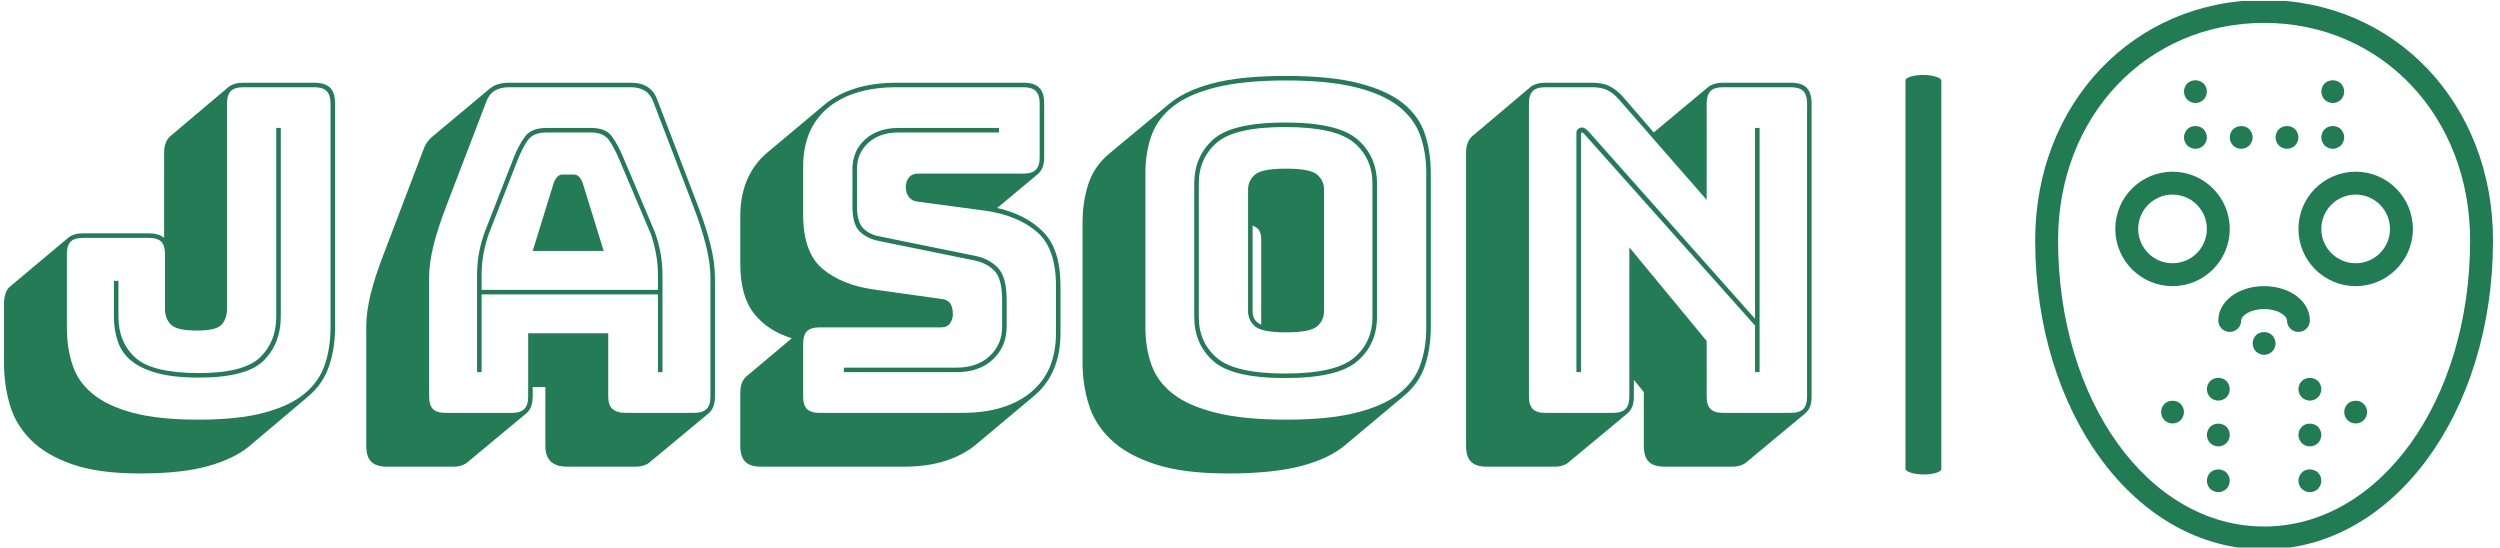 <svg xmlns="http://www.w3.org/2000/svg" version="1.1" xmlns:xlink="http://www.w3.org/1999/xlink" xmlns:svgjs="http://svgjs.dev/svgjs" width="1000" height="219" viewBox="0 0 1000 219"><g transform="matrix(1,0,0,1,-0.606,0.379)"><svg viewBox="0 0 396 87" data-background-color="#c9efc7" preserveAspectRatio="xMidYMid meet" height="219" width="1000" xmlns="http://www.w3.org/2000/svg" xmlns:xlink="http://www.w3.org/1999/xlink"><g id="tight-bounds" transform="matrix(1,0,0,1,0.24,-0.15)"><svg viewBox="0 0 395.52 87.301" height="87.301" width="395.52"><g><svg viewBox="0 0 544.605 120.207" height="87.301" width="395.52"><g><rect width="7.844" height="87.416" x="416.054" y="16.396" fill="#237c56" opacity="1" stroke-width="0" stroke="transparent" fill-opacity="1" class="rect-nn-0" data-fill-palette-color="primary" rx="1%" id="nn-0" data-palette-color="#237c56"></rect></g><g transform="matrix(1,0,0,1,0,16.613)"><svg viewBox="0 0 395.52 86.981" height="86.981" width="395.52"><g><svg viewBox="0 0 395.52 86.981" height="86.981" width="395.52"><g><svg viewBox="0 0 395.52 86.981" height="86.981" width="395.52"><g transform="matrix(1,0,0,1,0,0)"><svg width="395.52" viewBox="0.85 -37.25 199.84 43.95" height="86.981" data-palette-color="#237c56"><g class="undefined-text-0" data-fill-palette-color="primary" id="text-0"><path d="M15.85 6.7L15.85 6.7Q11.3 6.7 8.38 5.68 5.45 4.65 3.78 2.95 2.1 1.25 1.48-0.95 0.85-3.15 0.85-5.5L0.85-5.5 0.85-12.1Q0.85-12.75 1.03-13.23 1.2-13.7 1.5-13.95L1.5-13.95 8-19.4Q8.25-19.6 8.65-19.73 9.05-19.85 9.6-19.85L9.6-19.85 16.85-19.85Q17.4-19.85 17.82-19.73 18.25-19.6 18.55-19.35L18.55-19.35 18.55-28.75Q18.55-29.4 18.73-29.85 18.9-30.3 19.25-30.6L19.25-30.6 25.7-36.05Q25.95-36.25 26.38-36.38 26.8-36.5 27.3-36.5L27.3-36.5 35.15-36.5Q36.35-36.5 36.9-35.95 37.45-35.4 37.45-34.2L37.45-34.2 37.45-9.45Q37.45-7.1 36.77-5.13 36.1-3.15 34.4-1.75L34.4-1.75 27.95 3.7Q26.25 5.1 23.35 5.9 20.45 6.7 15.85 6.7ZM36.95-9.45L36.95-9.45 36.95-34.2Q36.95-35.15 36.52-35.58 36.1-36 35.15-36L35.15-36 27.3-36Q26.35-36 25.93-35.58 25.5-35.15 25.5-34.2L25.5-34.2 25.5-11.45Q25.5-10.45 24.93-9.78 24.35-9.1 22.2-9.1L22.2-9.1Q19.9-9.1 19.28-9.78 18.65-10.45 18.65-11.45L18.65-11.45 18.65-17.55Q18.65-18.5 18.23-18.93 17.8-19.35 16.85-19.35L16.85-19.35 9.6-19.35Q8.65-19.35 8.22-18.93 7.8-18.5 7.8-17.55L7.8-17.55 7.8-9.45Q7.8-7.15 8.43-5.28 9.05-3.4 10.68-2.08 12.3-0.75 15.13 0 17.95 0.75 22.3 0.75L22.3 0.75Q26.7 0.75 29.55 0 32.4-0.75 34.02-2.08 35.65-3.4 36.3-5.28 36.95-7.15 36.95-9.45ZM30.95-10.65L30.95-31.5 31.45-31.5 31.45-10.65Q31.45-7.7 29.58-5.8 27.7-3.9 22.4-3.9L22.4-3.9Q19.6-3.9 17.78-4.4 15.95-4.9 14.9-5.78 13.85-6.65 13.43-7.9 13-9.15 13-10.65L13-10.65 13-14.6 13.5-14.6 13.5-10.65Q13.5-7.8 15.38-6.1 17.25-4.4 22.4-4.4L22.4-4.4Q27.35-4.4 29.15-6.13 30.95-7.85 30.95-10.65L30.95-10.65ZM53.65-15.15L53.65-15.15 53.65-13.6 73.15-13.6 73.15-15.15Q73.15-16.5 72.92-17.65 72.7-18.8 72.35-19.8L72.35-19.8 68.9-27.95Q68.35-29.25 67.75-30.13 67.15-31 65.75-31L65.75-31 60.85-31Q59.35-31 58.75-30.13 58.15-29.25 57.65-28L57.65-28 54.45-19.8Q54.1-18.8 53.87-17.65 53.65-16.5 53.65-15.15ZM59.3-17.9L61.65-25.5Q61.85-25.95 62.07-26.15 62.3-26.35 62.6-26.35L62.6-26.35 63.85-26.35Q64.15-26.35 64.37-26.15 64.6-25.95 64.8-25.5L64.8-25.5 67.15-17.9 59.3-17.9ZM73.65-4.5L73.15-4.5 73.15-13.1 53.65-13.1 53.65-4.5 53.15-4.5 53.15-15.15Q53.15-16.55 53.37-17.73 53.6-18.9 54-20L54-20 57.2-28.2Q57.75-29.6 58.45-30.55 59.15-31.5 60.85-31.5L60.85-31.5 65.75-31.5Q67.4-31.5 68.07-30.55 68.75-29.6 69.35-28.15L69.35-28.15 72.8-20Q73.2-18.9 73.42-17.73 73.65-16.55 73.65-15.15L73.65-15.15 73.65-4.5ZM58.8-1.8L58.8-1.8 58.8-8.8 67.65-8.8 67.65-1.8Q67.65-0.85 68.12-0.43 68.6 0 69.6 0L69.6 0 77.15 0Q78.1 0 78.52-0.43 78.95-0.85 78.95-1.8L78.95-1.8 78.95-15Q78.95-16.5 78.47-18.45 78-20.4 77-23L77-23 72.65-34.35Q72.35-35.2 71.72-35.6 71.1-36 70.15-36L70.15-36 56.7-36Q55.7-36 55.07-35.6 54.45-35.2 54.15-34.35L54.15-34.35 49.8-23Q48.8-20.4 48.32-18.45 47.85-16.5 47.85-15L47.85-15 47.85-1.8Q47.85-0.85 48.27-0.43 48.7 0 49.65 0L49.65 0 57 0Q57.95 0 58.37-0.43 58.8-0.85 58.8-1.8ZM58.6 0.05L52.1 5.45Q51.9 5.65 51.47 5.8 51.05 5.95 50.55 5.95L50.55 5.95 43.2 5.95Q42 5.95 41.45 5.4 40.9 4.85 40.9 3.65L40.9 3.65 40.9-9.55Q40.9-11.1 41.37-13.08 41.85-15.05 42.9-17.75L42.9-17.75 47.2-29.05Q47.35-29.5 47.57-29.83 47.8-30.15 48.05-30.4L48.05-30.4 48.1-30.45 54.5-35.8Q54.9-36.15 55.45-36.33 56-36.5 56.7-36.5L56.7-36.5 70.15-36.5Q71.3-36.5 72.02-36.02 72.75-35.55 73.1-34.55L73.1-34.55 77.45-23.2Q78.5-20.5 78.97-18.53 79.45-16.55 79.45-15L79.45-15 79.45-1.8Q79.45-1.15 79.27-0.7 79.1-0.25 78.75 0.05L78.75 0.05 72.25 5.45Q72.05 5.65 71.62 5.8 71.2 5.95 70.7 5.95L70.7 5.95 63.15 5.95Q61.9 5.95 61.3 5.38 60.7 4.8 60.7 3.65L60.7 3.65 60.7-2.85 59.3-2.85 59.3-1.8Q59.3-1.15 59.12-0.7 58.95-0.25 58.6 0.05L58.6 0.05ZM100.35 5.95L84.55 5.95Q83.35 5.95 82.8 5.4 82.25 4.85 82.25 3.65L82.25 3.65 82.25-2.2Q82.25-2.85 82.42-3.3 82.6-3.75 82.95-4.05L82.95-4.05 87.95-8.25Q85.3-9.05 83.77-10.98 82.25-12.9 82.25-16.5L82.25-16.5 82.25-21.75Q82.25-24 83-25.75 83.75-27.5 85.15-28.7L85.15-28.7 91.65-34.15Q93-35.25 95-35.88 97-36.5 99.55-36.5L99.55-36.5 113.55-36.5Q114.75-36.5 115.3-35.95 115.85-35.4 115.85-34.2L115.85-34.2 115.85-28.25Q115.85-27.6 115.67-27.15 115.5-26.7 115.15-26.4L115.15-26.4 110.65-22.65Q113.8-21.95 115.72-20.03 117.65-18.1 117.65-14.05L117.65-14.05 117.65-8.8Q117.65-6.55 116.9-4.8 116.15-3.05 114.7-1.85L114.7-1.85 108.25 3.55Q106.85 4.7 104.85 5.33 102.85 5.95 100.35 5.95L100.35 5.95ZM91 0L106.8 0Q111.6 0 114.37-2.27 117.15-4.55 117.15-8.8L117.15-8.8 117.15-14.05Q117.15-18.25 115-20.05 112.85-21.85 109.35-22.35L109.35-22.35 101.9-23.35Q101.25-23.4 100.9-23.85 100.55-24.3 100.55-24.95L100.55-24.95Q100.55-25.6 100.9-26.03 101.25-26.45 101.9-26.45L101.9-26.45 113.55-26.45Q114.5-26.45 114.92-26.88 115.35-27.3 115.35-28.25L115.35-28.25 115.35-34.2Q115.35-35.15 114.92-35.58 114.5-36 113.55-36L113.55-36 99.55-36Q94.7-36 91.95-33.73 89.2-31.45 89.2-27.2L89.2-27.2 89.2-21.95Q89.2-17.75 91.32-15.95 93.45-14.15 96.95-13.65L96.95-13.65 104.45-12.6Q105.1-12.55 105.42-12.15 105.75-11.75 105.75-10.9L105.75-10.9Q105.75-10.3 105.42-9.88 105.1-9.45 104.45-9.45L104.45-9.45 91-9.45Q90.05-9.45 89.62-9.03 89.2-8.6 89.2-7.65L89.2-7.65 89.2-1.8Q89.2-0.85 89.62-0.43 90.05 0 91 0L91 0ZM99.75-31.5L110.85-31.5 110.85-31 99.75-31Q97.65-31 96.4-29.85 95.15-28.7 95.15-26.95L95.15-26.95 95.15-22.85Q95.15-21.1 95.85-20.4 96.55-19.7 97.7-19.5L97.7-19.5 108.25-17.35Q109.75-17.05 110.72-16.05 111.7-15.05 111.7-12.45L111.7-12.45 111.7-9.55Q111.7-7.35 110.2-5.93 108.7-4.5 106.15-4.5L106.15-4.5 93.7-4.5 93.7-5 106.15-5Q108.45-5 109.82-6.28 111.2-7.55 111.2-9.55L111.2-9.55 111.2-12.45Q111.2-14.8 110.37-15.68 109.55-16.55 108.15-16.85L108.15-16.85 97.6-19Q96.3-19.25 95.47-20.03 94.65-20.8 94.65-22.85L94.65-22.85 94.65-26.95Q94.65-28.95 96.05-30.23 97.45-31.5 99.75-31.5L99.75-31.5ZM155.59-1.85L149.14 3.55Q147.39 5.05 144.24 5.88 141.09 6.7 136.14 6.7L136.14 6.7Q131.24 6.7 128.12 5.68 124.99 4.65 123.22 2.95 121.44 1.25 120.77-0.95 120.09-3.15 120.09-5.5L120.09-5.5 120.09-21.05Q120.09-23.35 120.74-25.33 121.39-27.3 123.09-28.7L123.09-28.7 129.59-34.1Q131.34-35.6 134.47-36.43 137.59-37.25 142.59-37.25L142.59-37.25Q147.49-37.25 150.62-36.45 153.74-35.65 155.52-34.23 157.29-32.8 157.94-30.83 158.59-28.85 158.59-26.5L158.59-26.5 158.59-9.45Q158.59-7.15 157.94-5.2 157.29-3.25 155.59-1.85L155.59-1.85ZM158.09-9.45L158.09-9.45 158.09-26.5Q158.09-28.8 157.42-30.68 156.74-32.55 155.02-33.9 153.29-35.25 150.27-36 147.24-36.75 142.59-36.75L142.59-36.75Q137.94-36.75 134.89-36 131.84-35.25 130.12-33.9 128.39-32.55 127.72-30.68 127.04-28.8 127.04-26.5L127.04-26.5 127.04-9.45Q127.04-7.15 127.72-5.28 128.39-3.4 130.12-2.08 131.84-0.75 134.89 0 137.94 0.75 142.59 0.75L142.59 0.75Q147.24 0.75 150.27 0 153.29-0.75 155.02-2.08 156.74-3.4 157.42-5.28 158.09-7.15 158.09-9.45ZM152.64-25.35L152.64-10.6Q152.64-7.6 150.49-5.73 148.34-3.85 142.49-3.85L142.49-3.85Q136.64-3.85 134.54-5.73 132.44-7.6 132.44-10.6L132.44-10.6 132.44-25.35Q132.44-28.35 134.54-30.23 136.64-32.1 142.49-32.1L142.49-32.1Q148.34-32.1 150.49-30.23 152.64-28.35 152.64-25.35L152.64-25.35ZM132.94-25.35L132.94-10.6Q132.94-7.8 134.94-6.08 136.94-4.35 142.49-4.35L142.49-4.35Q148.04-4.35 150.09-6.08 152.14-7.8 152.14-10.6L152.14-10.6 152.14-25.35Q152.14-28.15 150.09-29.88 148.04-31.6 142.49-31.6L142.49-31.6Q136.94-31.6 134.94-29.88 132.94-28.15 132.94-25.35L132.94-25.35ZM138.39-11.25L138.39-11.25 138.39-24.7Q138.39-25.65 139.14-26.33 139.89-27 142.59-27L142.59-27Q145.29-27 146.04-26.33 146.79-25.65 146.79-24.7L146.79-24.7 146.79-11.25Q146.79-10.25 146.04-9.58 145.29-8.9 142.59-8.9L142.59-8.9Q139.89-8.9 139.14-9.58 138.39-10.25 138.39-11.25ZM138.89-20.7L138.89-11.25Q138.89-10.75 139.09-10.38 139.29-10 139.84-9.75L139.84-9.75 139.84-19.25Q139.84-19.75 139.64-20.13 139.44-20.5 138.89-20.7L138.89-20.7ZM176.04-31.1L176.04-31.1 194.44-10.4 194.44-31.5 194.94-31.5 194.94-4.5 194.44-4.5 194.44-9.65 175.54-30.85Q175.49-30.9 175.42-30.95 175.34-31 175.29-31L175.29-31Q175.24-31 175.22-30.95 175.19-30.9 175.19-30.85L175.19-30.85 175.19-4.5 174.69-4.5 174.69-30.95Q174.69-31.25 174.89-31.4 175.09-31.55 175.29-31.55L175.29-31.55Q175.49-31.55 175.64-31.45 175.79-31.35 176.04-31.1ZM171.24 0L178.74 0Q179.69 0 180.12-0.43 180.54-0.85 180.54-1.8L180.54-1.8 180.54-18.3 189.09-7.95 189.09-1.8Q189.09-0.85 189.52-0.43 189.94 0 190.89 0L190.89 0 198.39 0Q199.34 0 199.77-0.43 200.19-0.85 200.19-1.8L200.19-1.8 200.19-34.2Q200.19-35.15 199.77-35.58 199.34-36 198.39-36L198.39-36 190.89-36Q189.94-36 189.52-35.58 189.09-35.15 189.09-34.2L189.09-34.2 189.09-23.55 179.39-34.65Q178.74-35.4 178.06-35.7 177.39-36 176.44-36L176.44-36 171.24-36Q170.29-36 169.87-35.58 169.44-35.15 169.44-34.2L169.44-34.2 169.44-1.8Q169.44-0.85 169.87-0.43 170.29 0 171.24 0L171.24 0ZM180.34 0.05L180.34 0.05 173.84 5.45Q173.64 5.65 173.22 5.8 172.79 5.95 172.29 5.95L172.29 5.95 164.79 5.95Q163.59 5.95 163.04 5.4 162.49 4.85 162.49 3.65L162.49 3.65 162.49-28.75Q162.49-29.4 162.67-29.85 162.84-30.3 163.19-30.6L163.19-30.6 169.64-36.05Q169.89-36.25 170.31-36.38 170.74-36.5 171.24-36.5L171.24-36.5 176.44-36.5Q177.54-36.5 178.29-36.15 179.04-35.8 179.79-35L179.79-35 183.24-31 189.29-36.05Q189.54-36.25 189.97-36.38 190.39-36.5 190.89-36.5L190.89-36.5 198.39-36.5Q199.59-36.5 200.14-35.95 200.69-35.4 200.69-34.2L200.69-34.2 200.69-1.8Q200.69-1.15 200.52-0.7 200.34-0.25 199.99 0.05L199.99 0.05 193.49 5.45Q193.29 5.65 192.87 5.8 192.44 5.95 191.94 5.95L191.94 5.95 184.44 5.95Q183.24 5.95 182.69 5.4 182.14 4.85 182.14 3.65L182.14 3.65 182.14-2.3 181.04-3.65 181.04-1.8Q181.04-1.15 180.87-0.7 180.69-0.25 180.34 0.05Z" fill="#237c56" data-fill-palette-color="primary"></path></g></svg></g></svg></g></svg></g></svg></g><g transform="matrix(1,0,0,1,444.432,0)"><svg viewBox="0 0 100.173 120.207" height="120.207" width="100.173"><g><svg xmlns="http://www.w3.org/2000/svg" xmlns:xlink="http://www.w3.org/1999/xlink" version="1.1" x="0" y="0" viewBox="0 0 40 48" enable-background="new 0 0 40 48" xml:space="preserve" height="120.207" width="100.173" class="icon-icon-0" data-fill-palette-color="accent" id="icon-0"><g fill="#217c54" data-fill-palette-color="accent"><path d="M20 48C8.785 48 0 36.141 0 21 0 9.028 8.598 0 20 0c11.402 0 20 9.028 20 21C40 36.141 31.215 48 20 48zM20 2C9.738 2 2 10.168 2 21c0 14.02 7.907 25 18 25s18-10.98 18-25C38 10.168 30.262 2 20 2z" fill="#217c54" data-fill-palette-color="accent"></path><path d="M12 25c-2.757 0-5-2.243-5-5s2.243-5 5-5 5 2.243 5 5S14.757 25 12 25zM12 17c-1.654 0-3 1.346-3 3s1.346 3 3 3 3-1.346 3-3S13.654 17 12 17z" fill="#217c54" data-fill-palette-color="accent"></path><path d="M28 25c-2.757 0-5-2.243-5-5s2.243-5 5-5 5 2.243 5 5S30.757 25 28 25zM28 17c-1.654 0-3 1.346-3 3s1.346 3 3 3 3-1.346 3-3S29.654 17 28 17z" fill="#217c54" data-fill-palette-color="accent"></path><path d="M23 29c-0.552 0-1-0.448-1-1 0-0.408-0.779-1-2-1-1.221 0-2 0.592-2 1 0 0.552-0.448 1-1 1s-1-0.448-1-1c0-1.682 1.757-3 4-3s4 1.318 4 3C24 28.552 23.552 29 23 29z" fill="#217c54" data-fill-palette-color="accent"></path><path d="M20 31c-0.26 0-0.52-0.109-0.71-0.29C19.11 30.52 19 30.26 19 30s0.11-0.52 0.29-0.71c0.37-0.37 1.05-0.37 1.42 0C20.891 29.48 21 29.74 21 30s-0.109 0.52-0.29 0.71C20.52 30.891 20.26 31 20 31z" fill="#217c54" data-fill-palette-color="accent"></path><path d="M18 13c-0.26 0-0.52-0.11-0.71-0.29C17.11 12.52 17 12.26 17 12c0-0.27 0.11-0.52 0.29-0.71 0.37-0.36 1.05-0.37 1.42 0C18.89 11.48 19 11.74 19 12s-0.11 0.52-0.29 0.71C18.52 12.89 18.26 13 18 13z" fill="#217c54" data-fill-palette-color="accent"></path><path d="M14 13c-0.26 0-0.52-0.11-0.71-0.29C13.11 12.52 13 12.26 13 12s0.11-0.52 0.29-0.71c0.37-0.37 1.04-0.37 1.42 0C14.89 11.48 15 11.74 15 12s-0.1 0.52-0.29 0.71C14.52 12.89 14.26 13 14 13z" fill="#217c54" data-fill-palette-color="accent"></path><path d="M14 9c-0.26 0-0.52-0.11-0.71-0.29C13.11 8.52 13 8.26 13 8s0.11-0.52 0.29-0.71c0.37-0.37 1.04-0.37 1.42 0C14.9 7.48 15 7.74 15 8s-0.1 0.52-0.29 0.71C14.52 8.89 14.26 9 14 9z" fill="#217c54" data-fill-palette-color="accent"></path><path d="M22 13c-0.27 0-0.52-0.11-0.71-0.29C21.109 12.52 21 12.26 21 12s0.109-0.52 0.29-0.71c0.37-0.37 1.05-0.37 1.42 0C22.891 11.48 23 11.74 23 12s-0.109 0.52-0.29 0.71C22.52 12.89 22.27 13 22 13z" fill="#217c54" data-fill-palette-color="accent"></path><path d="M26 13c-0.26 0-0.52-0.11-0.71-0.29C25.109 12.52 25 12.26 25 12s0.109-0.52 0.29-0.71c0.38-0.37 1.05-0.37 1.42 0C26.891 11.48 27 11.74 27 12s-0.109 0.52-0.29 0.71C26.52 12.89 26.26 13 26 13z" fill="#217c54" data-fill-palette-color="accent"></path><path d="M26 9c-0.26 0-0.52-0.11-0.71-0.29C25.109 8.52 25 8.26 25 8s0.109-0.52 0.29-0.71c0.38-0.37 1.04-0.37 1.42 0C26.891 7.48 27 7.74 27 8s-0.109 0.52-0.29 0.71C26.52 8.89 26.26 9 26 9z" fill="#217c54" data-fill-palette-color="accent"></path><path d="M16 35c-0.26 0-0.52-0.109-0.71-0.29C15.11 34.52 15 34.26 15 34s0.11-0.52 0.29-0.71c0.38-0.37 1.05-0.37 1.42 0C16.89 33.48 17 33.74 17 34c0 0.27-0.11 0.52-0.29 0.71C16.52 34.891 16.27 35 16 35z" fill="#217c54" data-fill-palette-color="accent"></path><path d="M12 37c-0.26 0-0.52-0.109-0.71-0.29C11.11 36.52 11 36.26 11 36s0.11-0.52 0.29-0.71c0.38-0.37 1.05-0.37 1.42 0C12.89 35.48 13 35.74 13 36s-0.11 0.52-0.29 0.71C12.52 36.891 12.27 37 12 37z" fill="#217c54" data-fill-palette-color="accent"></path><path d="M24 35c-0.27 0-0.52-0.109-0.71-0.29C23.109 34.52 23 34.26 23 34c0-0.27 0.109-0.52 0.29-0.71 0.37-0.36 1.05-0.37 1.42 0C24.891 33.48 25 33.73 25 34c0 0.26-0.109 0.52-0.29 0.71C24.52 34.891 24.27 35 24 35z" fill="#217c54" data-fill-palette-color="accent"></path><path d="M28 37c-0.26 0-0.52-0.109-0.71-0.29C27.109 36.52 27 36.26 27 36s0.109-0.52 0.29-0.71c0.37-0.37 1.04-0.37 1.42 0C28.891 35.48 29 35.74 29 36s-0.109 0.52-0.29 0.71C28.52 36.891 28.26 37 28 37z" fill="#217c54" data-fill-palette-color="accent"></path><path d="M16 39c-0.26 0-0.52-0.109-0.71-0.29C15.11 38.52 15 38.26 15 38s0.11-0.52 0.29-0.71c0.38-0.37 1.05-0.37 1.42 0C16.89 37.48 17 37.74 17 38c0 0.27-0.11 0.52-0.29 0.71C16.52 38.891 16.27 39 16 39z" fill="#217c54" data-fill-palette-color="accent"></path><path d="M24 39c-0.27 0-0.52-0.109-0.71-0.29C23.109 38.52 23 38.27 23 38s0.109-0.52 0.29-0.71c0.36-0.37 1.05-0.37 1.42 0C24.891 37.48 25 37.73 25 38s-0.109 0.52-0.29 0.71C24.52 38.891 24.27 39 24 39z" fill="#217c54" data-fill-palette-color="accent"></path><path d="M16 43c-0.26 0-0.52-0.109-0.71-0.29C15.11 42.52 15 42.26 15 42s0.11-0.52 0.29-0.71c0.38-0.37 1.05-0.37 1.42 0C16.89 41.48 17 41.74 17 42c0 0.27-0.11 0.52-0.29 0.71C16.52 42.891 16.27 43 16 43z" fill="#217c54" data-fill-palette-color="accent"></path><path d="M24 43c-0.27 0-0.52-0.109-0.71-0.29C23.109 42.52 23 42.27 23 42s0.109-0.52 0.29-0.71c0.36-0.37 1.05-0.37 1.42 0C24.891 41.48 25 41.73 25 42s-0.109 0.52-0.29 0.71C24.52 42.891 24.27 43 24 43z" fill="#217c54" data-fill-palette-color="accent"></path></g></svg></g></svg></g></svg></g><defs></defs></svg><rect width="395.52" height="87.301" fill="none" stroke="none" visibility="hidden"></rect></g></svg></g></svg>